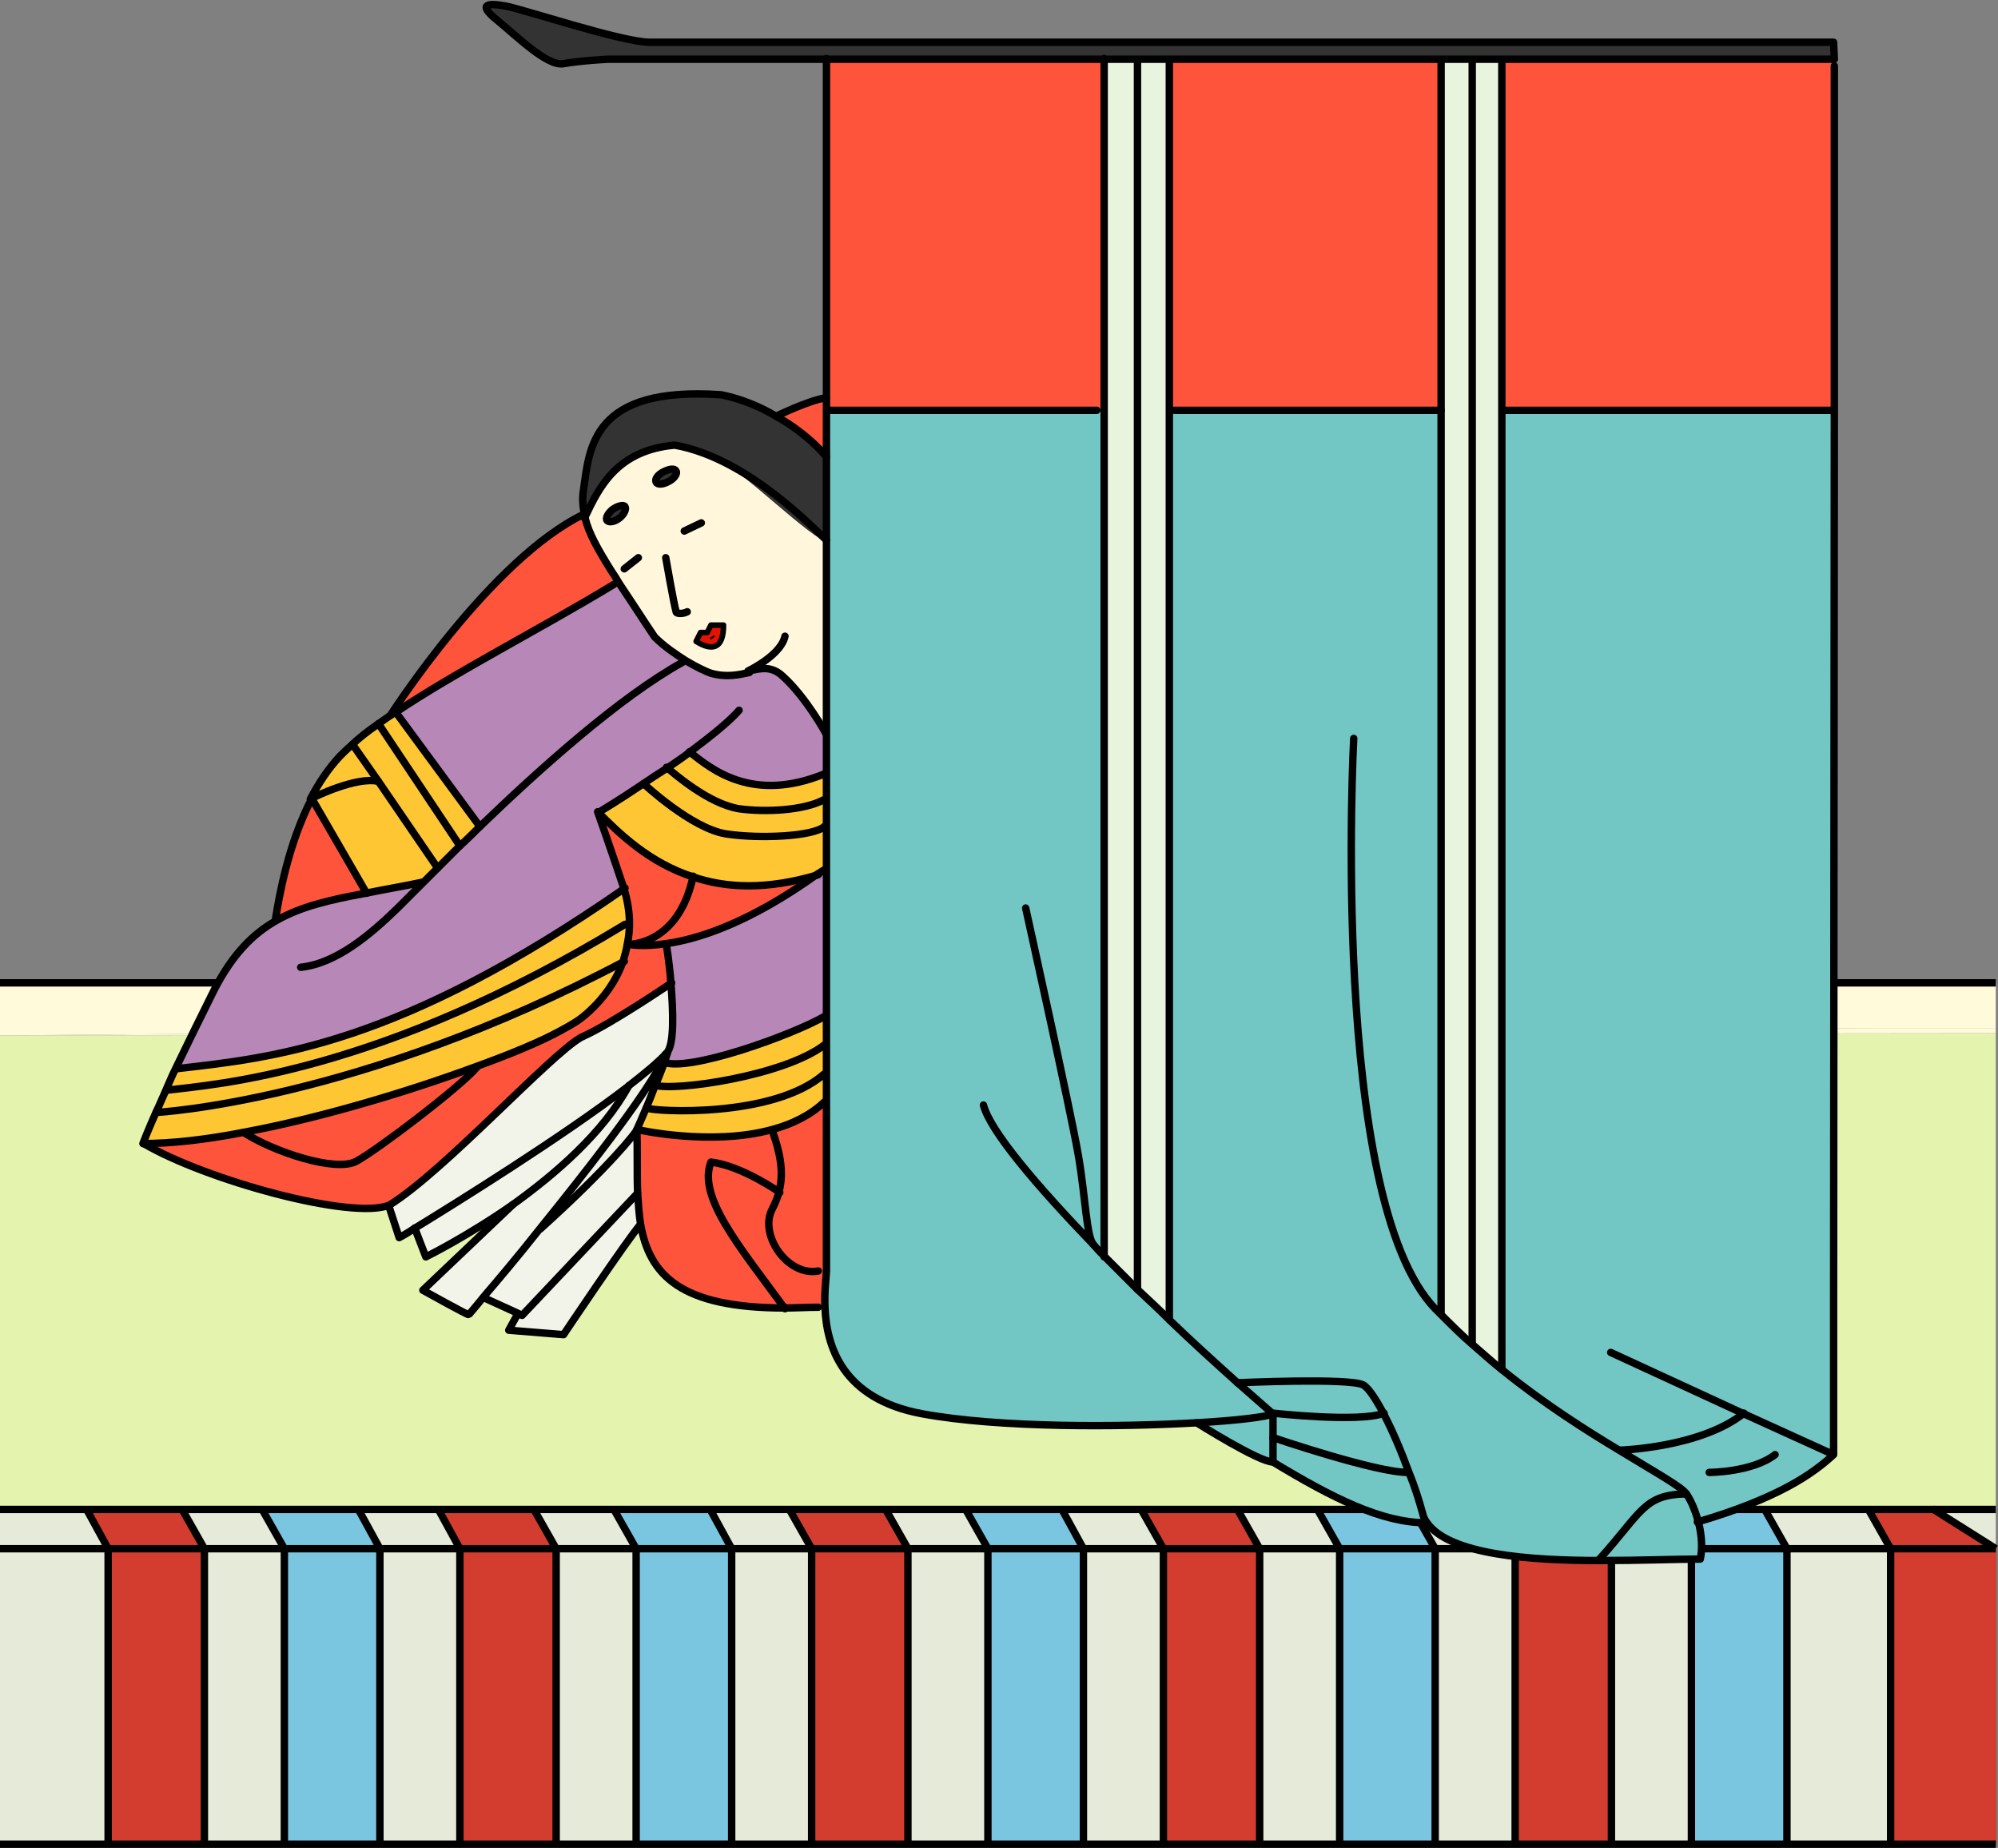 <svg xmlns="http://www.w3.org/2000/svg" xml:space="preserve" id="レイヤー_1" x="0" y="0" style="enable-background:new 0 0 269.8 249.5" version="1.1" viewBox="0 0 269.8 249.5"><rect x="0" y="0" width="269.8" height="249.5" fill="#808080" stroke="none"/><style>.st0{fill:#e5ebd8}.st1{fill:#d33d30}.st3{fill:#fffada}.st4{fill:#7ac6e0}.st5{fill:none;stroke:#000;stroke-miterlimit:10}.st6{fill:#72c7c4}.st7{fill:#f3f4e9}.st8{fill:#ffc634}.st9{fill:#e8f4de}.st10{fill:#ff543c}.st11{fill:#333}.st12{fill:#b787b7}.st14{fill:none;stroke:#000;stroke-linecap:round;stroke-linejoin:round}</style><g id="_レイヤー_3"><path d="M269.5 203.8v5.3l-8.4-5.3zM241.3 209.1h13.9V249h-13.9z" class="st0"/><path d="m252.3 203.8 3 5.3h-14l-3-5.3zM217.6 209.1h10.8V249h-10.8z" class="st0"/><path d="m225.4 203.8 3 5.3h-10.8l-3-5.3zM193.8 209.1h10.8V249h-10.8z" class="st0"/><path d="m201.6 203.8 3 5.3h-10.8l-3-5.3zM170.1 209.1h10.8V249h-10.8z" class="st0"/><path d="m177.9 203.8 3 5.3h-10.8l-3-5.3zM146.3 209.1h10.8V249h-10.8z" class="st0"/><path d="m154.1 203.8 3 5.3h-10.8l-2.9-5.3zM122.6 209.1h10.8V249h-10.8z" class="st0"/><path d="m130.4 203.8 3 5.3h-10.8l-3-5.3zM98.8 209.1h10.8V249H98.8z" class="st0"/><path d="m106.6 203.8 3 5.3H98.8l-2.9-5.3zM75.1 209.1h10.8V249H75.1z" class="st0"/><path d="m82.9 203.8 3 5.3H75.1l-3-5.3zM51.3 209.1h10.8V249H51.3z" class="st0"/><path d="m59.2 203.8 2.9 5.3H51.3l-2.9-5.3zM27.6 209.1h10.8V249H27.6z" class="st0"/><path d="m35.4 203.8 3 5.3H27.6l-3-5.3zM0 209.1h14.6V249H0z" class="st0"/><path d="m11.7 203.8 2.9 5.3H0v-5.3z" class="st0"/><path d="M255.3 209.1h14.3V249h-14.3z" class="st1"/><path d="M269.5 139.5v64.3H0v-64z" style="fill:#e4f4ae"/><path d="M269.5 138.8v.7L0 139.8l36.9-.3 216.9-.7z" class="st3"/><path d="M269.5 132.7v6.1h-15.7l-216.9.7-36.9.3v-7.1z" class="st3"/><path d="M269.5 209.1h-14.2l-3-5.3h8.8z" class="st1"/><path d="M228.4 209.1h13V249h-13z" class="st4"/><path d="m238.3 203.8 3 5.3h-12.9l-3-5.3z" class="st4"/><path d="M204.6 209.1h13V249h-13z" class="st1"/><path d="m214.6 203.8 3 5.3h-13l-3-5.3z" class="st1"/><path d="M180.9 209.1h13V249h-13z" class="st4"/><path d="m190.8 203.8 3 5.3h-12.9l-3-5.3z" class="st4"/><path d="M157.1 209.1h13V249h-13z" class="st1"/><path d="m167.1 203.8 3 5.3h-13l-3-5.3z" class="st1"/><path d="M133.4 209.1h13V249h-13z" class="st4"/><path d="m143.4 203.8 2.9 5.3h-12.9l-3-5.3z" class="st4"/><path d="M109.6 209.1h13V249h-13z" class="st1"/><path d="m119.6 203.8 3 5.3h-13l-3-5.3z" class="st1"/><path d="M85.9 209.1h13V249h-13z" class="st4"/><path d="m95.9 203.8 2.9 5.3H85.9l-3-5.3z" class="st4"/><path d="M62.1 209.1h13V249h-13z" class="st1"/><path d="m72.1 203.8 3 5.3h-13l-2.9-5.3z" class="st1"/><path d="M38.4 209.1h13V249h-13z" class="st4"/><path d="m48.4 203.8 2.9 5.3H38.4l-3-5.3z" class="st4"/><path d="M14.6 209.1h13V249h-13z" class="st1"/><path d="m24.6 203.8 3 5.3h-13l-2.9-5.3z" class="st1"/><path d="M0 203.8h261.1l8.4 5.3M269.5 249H0" class="st5"/><path d="m252.3 203.8 3 5.3V249M238.3 203.8l3 5.3V249M225.4 203.8l3 5.3V249M214.6 203.8l3 5.3V249M201.6 203.8l3 5.3V249M190.8 203.8l3 5.3V249M177.9 203.8l3 5.3V249M167.1 203.8l3 5.3V249M154.1 203.8l3 5.3V249M143.4 203.8l2.9 5.3V249M130.4 203.8l3 5.3V249M119.6 203.8l3 5.3V249M106.6 203.8l3 5.3V249M95.9 203.8l2.9 5.3V249M82.9 203.8l3 5.3V249M72.1 203.8l3 5.3V249M59.2 203.8l2.9 5.3V249M48.4 203.8l2.9 5.3V249M35.4 203.8l3 5.3V249M24.6 203.8l3 5.3V249M11.7 203.8l2.9 5.3V249M269.5 209.1H0M261.1 203.8h8.4M0 132.7h269.5" class="st5"/></g><g id="_レイヤー_2"><path d="m235.5 190.9 12.1 5.6c-2.8 2.6-7.5 5.8-18.4 9.1-.3-1.4-.9-2.8-1.6-3.9-.6-.9-4.1-2.9-9-5.9.1 0 11-.2 16.9-4.9z" class="st6"/><path d="M229.3 205.5c.4 1.7.5 3.4.2 4.8-3 0-8.1.2-13.5.2 5.8-6.4 6-8.8 11.8-8.9.6 1.1 1.1 2.5 1.5 3.9zM192.6 205.5c-6 0-12.6-3.3-20.7-8.2v-3.2s14.1 4.8 18.3 4.7l1.8 5.4c.1.5.3.9.6 1.3z" class="st6"/><path d="M190.2 198.8c-4.2.1-18.3-4.7-18.3-4.7v-3.2s11.7 1.3 15 0c1 2.1 2.2 4.9 3.3 7.9z" class="st6"/><path d="M171.9 194.1v3.2c-2 0-10.3-5.3-10.3-5.3 5.4-.3 9.4-.8 10.3-1.2v3.3z" class="st6"/><path d="M184 186.9c.7.4 1.7 1.9 2.8 4-3.2 1.3-15 0-15 0-1.6-1.4-3.2-2.8-4.9-4.3.1 0 15.3-.8 17.1.3z" class="st6"/><path d="M87.3 149.5c-.6 1.4-1.1 2.6-1.3 3 0 .4-3.8 5.1-13 13.4 6.3-7.8 13.9-17.5 16.5-22.5h.1c-.3.8-.7 1.9-1.2 3-.3 1.1-.7 2.2-1.1 3.1z" class="st7"/><path d="M84.3 129.7c-.9 2.7-2.7 5.4-5.5 7.7-.6.5-1.6 1.1-2.9 1.8-2.7 1.4-6.8 3.1-11.5 4.9-9.2 3.4-21.2 6.9-31.5 8.9-5.1 1-9.8 1.5-13.5 1.5 0 0 .6-1.6 1.8-4.3 0 0 27.3-1.4 63.1-20.5z" class="st8"/><path d="M22.5 147.2c6.5-.8 28.7-2.2 61.9-22.4h.8c0 .9-.1 1.9-.3 2.8-.1.7-.3 1.4-.5 2.1-35.9 19.1-63.2 20.4-63.2 20.4.3-.8.8-1.8 1.3-2.9z" class="st8"/><path d="M84.3 124.8C51.1 145 29 146.5 22.5 147.2c.4-.9.9-1.9 1.3-2.9 13.1-1.5 30-3.1 60.6-24.4.5 1.6.8 3.2.8 4.9h-.9z" class="st8"/><path d="M153.6 8.4v165.7l-4.4-4.4V8h4.4v.4zM153.6 174.1V8h4.3v170.3c-1.5-1.4-2.9-2.8-4.3-4.2z" class="st9"/><path d="M153.6 174.1c1.4 1.4 2.9 2.8 4.3 4.1 3.1 2.9 6.1 5.7 9.1 8.4 1.7 1.5 3.3 2.9 4.9 4.3-.9.4-4.9.9-10.3 1.2-10.5.6-26.6.7-37-1.2-10.9-2-12.9-9.3-13.2-14.4-.1-2.3.2-4.1.2-4.9V55.4h37.6v114.3l4.4 4.4z" class="st6"/><path d="M247.7 8v47.4h-44.9V8z" class="st10"/><path d="M235.5 190.9c-5.9 4.7-16.8 5-16.8 5-4.5-2.7-10.1-6.4-15.9-10.9V55.4h44.9v141.1l-12.2-5.6z" class="st6"/><path d="M194.6 177.5c1.4 1.4 2.7 2.7 4.1 3.9 1.4 1.2 2.7 2.4 4.1 3.5 5.7 4.6 11.4 8.2 15.9 10.9 4.9 3 8.4 4.9 9 5.9-5.8.1-6 2.5-11.8 8.9-9.6 0-20.4-.8-23.4-5.1-.3-.4-.5-.8-.6-1.3-.5-1.8-1.1-3.7-1.8-5.4-1.1-3-2.3-5.8-3.4-7.9-1.1-2.1-2.1-3.6-2.8-4-1.8-1-17-.3-17-.3-3-2.7-6.1-5.5-9.1-8.4V55.4h36.7v122.1z" class="st6"/><path d="M202.8 55.4v129.5c-1.4-1.1-2.7-2.2-4.1-3.5l.1-.1V8h4.1v47.4z" class="st9"/><path d="M198.8 8.4v172.9l-.1.1c-1.4-1.2-2.8-2.5-4.1-3.9V8h4.2v.4z" class="st9"/><path d="M194.6 8.4v47h-36.7V8h36.7zM111.6 55.4V8h37.6v47.4h-37.6z" class="st10"/><path d="M111.6 141.1v3.9h-.2c-6.8 6-23 5.1-24 4.6h-.1c.4-.9.8-2 1.2-3 2.5.9 17.4-1.2 22.9-5.4 0-.1.2-.1.2-.1zM111.6 111.5v6h-.4l-.8.5c-6.9 2.2-12.4 1.8-16.9.3-5.8-1.9-9.8-5.8-12.8-8.7 0 0 2.7-1.7 6.1-3.9 0 0 6.5 6.1 11.2 6.8s11.8.3 13.2-1h.4z" class="st8"/><path d="M111.6 108v3.5h-.3c-1.4 1.3-8.6 1.7-13.2 1s-11.2-6.8-11.2-6.8c1-.7 2.1-1.4 3.2-2.1 1 .8 5.5 4.9 9.8 5.6 3.7.5 8.8.2 11.4-1.2h.3z" class="st8"/><path d="M111.6 104.5v3.5h-.3c-2.6 1.4-7.8 1.7-11.4 1.2-4.3-.7-8.8-4.7-9.8-5.6 1-.7 2.1-1.4 3.1-2.2 3.1 2.5 8.6 6.9 18.2 3 0 .1.2.1.2.1z" class="st8"/><path d="M111.7 62.1v11.4c-1.7 0-7.7-5.1-14.2-10.7 0 0-2.1-1.6-7-2.3-1.3.8-7.4.3-11.3 9.8 0-.2-.1-.3-.1-.5-.2-1.1-.2-2.2-.1-3.3.8-5.6 1-14 18.6-12.8 2.9.7 5.4 1.7 7.4 2.9 4.4 2.5 6.7 5.5 6.7 5.5z" class="st11"/><path d="M104.8 56.2s4.5-2.2 6.8-2.5v8s-2.4-3-6.8-5.5zM111.6 171.6c0 .7-.3 2.6-.2 4.9h-.9c-1.6.1-3.1.1-4.5.1-6.3-8.6-11.8-15.1-10-19.8 4.2.5 9.3 4.1 9.3 4.1-.2.8-.5 1.5-.9 2.3-1.9 3.5 2.1 9.2 6.2 8.4h1z" class="st10"/><path d="M106 176.7c-14.3 0-18.4-4.5-19.6-11.3-.2-1.3-.3-2.7-.4-4.2-.1-2.7 0-5.6-.1-8.6 0 0 10 2.3 18.3 0l.1.2c1 2.8 1.6 5.5.9 8.2 0 0-5.1-3.6-9.3-4.1-1.7 4.7 3.8 11.2 10.1 19.8z" class="st10"/><path d="M105.3 160.9c.7-2.7.1-5.4-.9-8.2l-.1-.2c2.6-.7 5.1-1.9 7-3.7h.3v22.8h-1.1c-4 .8-8.1-4.9-6.2-8.4.5-.8.8-1.5 1-2.3zM93.6 118.4c4.4 1.5 9.9 1.8 16.9-.3-9.2 6.6-16.1 8.8-20.4 9.4-3.3.5-5.1.1-5.1.1s6.6.2 8.6-9.2z" class="st10"/><path d="m92.2 89.4.2-.3c1.5.9 2.8 1.5 3.4 1.7 2.1.6 3.8.2 5.2-.1h.1c1.7-.4 3.1-.7 4.6.7 3.2 2.9 5.8 7.7 5.8 7.7h.1v5.5h-.2c-9.6 3.9-15.2-.5-18.2-3-1 .7-2 1.4-3.1 2.2-1.1.7-2.1 1.4-3.2 2.1-3.4 2.2-6.1 3.9-6.1 3.9.1.3 1.7 4.5 3.5 10.2-30.5 21.4-47.5 22.9-60.6 24.4 1.5-3.2 3.2-6.9 5.3-10.8 2.4-4.6 5-7.4 8.3-9.2 3.3-1.9 7.2-2.8 12.1-3.7 2.3-.4 4.8-.9 7.7-1.5v.1l2-2 3-3c.9-.8 1.8-1.7 2.7-2.6 8.1-7.9 18.9-17.7 27.4-22.3z" class="st12"/><path d="m92.4 89.1-.2.3c-8.5 4.7-19.3 14.4-27.4 22.2L53.4 96.1c8-5.4 19.6-11.2 29.5-17.3l.7-.1c1 1.5 2.2 3.3 3.5 5.3l1.2 1.8c1.3 1.4 2.8 2.4 4.1 3.3z" class="st12"/><path d="M89.6 143.5c3.3 1.4 17.3-3.6 21.8-6.2h.1v3.9h-.2c-5.6 4.2-20.4 6.3-23 5.4.6-1.2 1-2.3 1.3-3.1z" class="st8"/><path d="M90.7 132.7c.3 3.7.5 8.3-.6 9.4-1.2 1.2-3 2.8-5.1 4.4-8.7 6.7-23.5 15.9-28.9 19.2-1.3.8-2 1.2-2 1.2l-1.4-4.3c7.4-4.6 21.5-20.1 25.8-22.6.1-.1.3-.1.4-.2 3.6-1.5 11.7-7.1 11.8-7.1z" class="st7"/><path d="M89.6 63.7c.7-.4 1.5-.5 1.7-.1.2.3-.2 1-1 1.4-.7.4-1.5.5-1.7.1s.3-1 1-1.4z" class="st11"/><path d="M90.1 142.2c1.1-1.1.9-5.7.6-9.4-.2-2.8-.6-5.1-.6-5.1v-.1c4.3-.7 11.2-2.9 20.4-9.4l.8-.5h.4v19.7h-.1c-4.5 2.6-18.5 7.7-21.8 6.2.2-.6.4-1 .4-1.2l-.1-.2z" class="st12"/><path d="M87.6 5.6h160V8H82s-3.8.2-5.9.6c-2.2.4-6.3-3.7-9-5.9S65.9.4 68.2.8s15.5 4.7 19.4 4.8z" class="st11"/><path d="M87.3 149.6c1 .5 17.2 1.4 24-4.6h.2v3.9h-.3c-1.9 1.8-4.4 3-7 3.7-8.3 2.2-18.3 0-18.3 0 .3-.5.8-1.7 1.4-3z" class="st8"/><path d="m86.1 161.1-15.6 16.4-.6-.3-4.5-2.1c1.8-2.1 4.6-5.4 7.6-9.2 9.2-8.3 13-13.1 13-13.4 0 3 0 6 .1 8.6z" class="st7"/><path d="M84.9 146.6c2.2-1.7 4-3.2 5.1-4.4v.1c-.1.3-.3.7-.5 1.1-2.6 5-10.2 14.7-16.5 22.5-3.1 3.8-5.9 7.1-7.6 9.2-1.2 1.5-2 2.3-2 2.4-.1.1-6.2-3.3-6.2-3.3l12.2-11.6c5.6-4 12-9.6 15.5-16z" class="st7"/><path d="M84.9 127.6c.2-.9.3-1.9.3-2.8 0-1.7-.3-3.3-.8-4.9-1.9-5.7-3.4-9.9-3.5-10.2 2.9 2.9 6.9 6.8 12.8 8.7-2.1 9.4-8.8 9.2-8.8 9.2z" class="st10"/><path d="M84.4 68.4c.2.3-.1 1-.7 1.5s-1.4.7-1.7.4c-.3-.3.1-1 .7-1.5.7-.5 1.5-.7 1.7-.4z" class="st11"/><path d="M84.9 146.6c-3.5 6.4-9.9 11.9-15.6 16-6.3 4.5-11.8 7.1-11.8 7.1l-1.5-3.9c5.4-3.3 20.2-12.5 28.9-19.2z" class="st7"/><path d="M97.3 62.3c-2.9-1.1-1.2-1.4-6.2-2.1C87.6 58.9 80 65 79 69.9c.5 2.1 1.6 4.2 3.5 7.1.4.6.8 1.2 1.2 1.9 1 1.5 2.2 3.3 3.5 5.3.4.6.7 1.2 1.1 1.8 1.4 1.3 2.8 2.3 4.2 3.1 1.5.9 2.8 1.5 3.4 1.7 2.1.6 3.8.2 5.2-.1h.1c1.7-.4 3.1-.7 4.6.7 3.1 2.9 5.8 7.7 5.8 7.7h.1v-26c-1.8 0-11.6-9.7-14.4-10.8zM82 70.4c-.3-.3.1-1 .7-1.5.7-.5 1.4-.7 1.7-.4.2.3-.1 1-.7 1.5-.7.5-1.4.7-1.7.4zm8.4-5.4c-.7.4-1.5.5-1.7.1-.2-.4.2-1 1-1.4s1.5-.5 1.7-.1c.1.3-.3.9-1 1.4zm3.9 21.5.5-1h.7l.4-.8h1.4c.1 2.7-1.3 2.9-3 1.8z" style="fill:#fff6dc"/><path d="M78.8 137.4c2.8-2.3 4.6-5 5.5-7.7.2-.7.4-1.4.5-2.1h.1s1.8.4 5.1-.1v.1s.3 2.3.6 5.1c0 0-8.2 5.5-11.9 7.2-.1.1-.2.1-.4.2l-2.5-.9c1.4-.6 2.4-1.3 3-1.8zM52.7 96.6s13.6-21.2 26.2-27.2c0 .2.1.3.1.5.5 2.1 1.7 4.2 3.5 7.1.4.6.8 1.2 1.2 1.9l-.7.1c-9.9 6-21.5 11.9-29.5 17.3-.3 0-.6.1-.8.3z" class="st10"/><path d="m69.8 177.6.1-.3.6.3 15.6-16.4c.1 1.5.2 2.9.4 4.2-1.9 2.1-10.4 14.9-10.4 14.9l-7.4-.6 1.1-2.1z" class="st7"/><path d="m53.4 96.1 11.4 15.4c-.9.9-1.8 1.8-2.7 2.6l-11-16.5c.5-.4 1.1-.8 1.7-1.2.2 0 .4-.1.6-.3zM51.1 97.7l11 16.5-3 3-8-11.7-3.5-5c1-.9 2.2-1.8 3.5-2.8z" class="st8"/><path d="m59.1 117.2-2 2v-.1c-2.8.6-5.3 1-7.7 1.5L42 107.8c.3-.2 6.1-3 9-2.3.1 0 8.1 11.7 8.1 11.7z" class="st8"/><path d="M64.4 144.1c-2.3 2.7-13.5 11.2-16.3 12.7s-11.2-1.2-15.2-3.9c10.3-1.9 22.3-5.4 31.5-8.8z" class="st10"/><path d="m47.6 100.5 3.5 5c-2.9-.6-8.7 2.2-9 2.3 1.1-2.1 2.4-4.1 4-5.8.4-.5 1-1 1.5-1.5z" class="st8"/><path d="M37.2 124.1c.5-3.1 1.7-10.1 4.9-16.3l7.4 12.8c-4.9.9-8.9 1.8-12.1 3.7l-.2-.2zM19.4 154.4c3.7 0 8.4-.5 13.5-1.5 4 2.6 12.4 5.4 15.2 3.9s14-10 16.3-12.7c4.7-1.7 8.8-3.4 11.5-4.9l2.5.9c-4.3 2.5-18.4 18-25.8 22.6-5 2.1-24.9-3.3-33.2-8.3z" class="st10"/><path d="M101.1 90.6c1.7-.4 3.1-.7 4.6.7 3.2 2.9 5.8 7.7 5.8 7.7" class="st14"/><path d="M111.6 61.7s-2.3-3-6.8-5.5c-2-1.2-4.5-2.3-7.4-2.9-17.5-1.2-17.8 7.2-18.6 12.8-.2 1.2-.1 2.2.1 3.3 0 .2.1.3.1.5.5 2.1 1.7 4.2 3.5 7.1.4.6.8 1.2 1.2 1.9 1 1.5 2.2 3.3 3.5 5.3l1.2 1.8c1.3 1.3 2.8 2.3 4.2 3.2 1.5.9 2.8 1.5 3.4 1.7 2.1.6 3.8.2 5.2-.1" class="st14"/><path d="M78.9 69.9s.1 0 .1-.1c1.9-4 4.3-9 12.1-9.7 10.3 1.8 19.7 12.3 20.5 12.8M84.3 76.8l1.9-1.5M92.4 71.7l2.3-1.1M89.9 75.3s1.1 6.3 1.4 7.3c0 .3 1 .3 1.5 0" class="st14"/><path d="M97.7 84.4H96l-.5 1h-.9l-.6 1.2c2.1 1.3 3.7 1.1 3.7-2.2z" style="fill:#e61300;stroke:#000;stroke-width:.75;stroke-linecap:round;stroke-linejoin:round"/><path d="m96 86.2.4-.3" style="fill:none;stroke:#000;stroke-width:.25;stroke-linecap:round;stroke-linejoin:round"/><path d="M42.1 107.8c-3.2 6.2-4.4 13.2-4.9 16.3M82.9 78.9c-9.9 6-21.5 11.9-29.5 17.3-.2.1-.5.3-.7.4-.6.4-1.1.8-1.7 1.2-1.3.9-2.5 1.8-3.5 2.8-.6.5-1.1 1-1.6 1.5-1.6 1.7-2.9 3.7-4 5.8M92.2 89.4c-8.5 4.7-19.3 14.4-27.4 22.2-.9.9-1.8 1.8-2.7 2.6l-3 3-2 2-3.4 3.4c-3.7 3.6-8.3 7.5-13.1 8M80.8 109.7s2.7-1.6 6.1-3.9c1-.7 2.1-1.4 3.2-2.1 1-.7 2.1-1.4 3.1-2.2 2.8-2.1 5.3-4.1 6.6-5.6" class="st14"/><path d="M57.1 119.1c-2.8.6-5.3 1-7.7 1.5-4.9.9-8.8 1.8-12.1 3.7-3.2 1.8-5.9 4.6-8.3 9.2-2 4-3.8 7.7-5.3 10.8-.5 1-.9 2-1.3 2.9-.5 1.1-.9 2.1-1.3 2.9-1.2 2.7-1.8 4.3-1.8 4.3 3.7 0 8.4-.5 13.5-1.5 10.3-1.9 22.3-5.5 31.5-8.9 4.7-1.7 8.8-3.4 11.5-4.9 1.3-.7 2.3-1.3 2.9-1.8 2.8-2.3 4.6-5 5.5-7.7.2-.7.4-1.4.5-2.1.2-.9.3-1.9.3-2.8 0-1.7-.3-3.3-.8-4.9-1.9-5.7-3.4-9.9-3.5-10.2" class="st14"/><path d="M19.4 154.4c8.3 4.9 28.2 10.4 33.2 8.3 7.4-4.6 21.5-20.1 25.8-22.6.1-.1.3-.1.4-.2 3.8-1.7 11.9-7.2 11.9-7.2M111.2 117.5l-.8.5c-9.2 6.6-16.1 8.8-20.4 9.4-3.3.5-5.1.1-5.1.1s6.7.2 8.7-9.2" class="st14"/><path d="M84.9 146.6c2.2-1.7 4-3.2 5.1-4.4 1.1-1.1.9-5.7.6-9.4-.2-2.8-.6-5.1-.6-5.1M52.5 162.8l1.4 4.3s.8-.4 2-1.2c5.4-3.3 20.2-12.5 28.9-19.2" class="st14"/><path d="m56 165.8 1.5 3.9s5.5-2.7 11.8-7.1c5.7-4.1 12.1-9.6 15.6-16 0 0 0 0 0 0M65.3 175.2l4.6 2.1.6.3 15.6-16.5" class="st14"/><path d="M73 165.9c9.2-8.3 13-13.1 13-13.4.1 3 0 5.9.1 8.6.1 1.5.2 2.9.4 4.2 1.2 6.8 5.3 11.3 19.5 11.3 1.4 0 2.9-.1 4.5-.1" class="st14"/><path d="m69.8 177.6-1.1 2 7.4.6s8.5-12.7 10.4-14.9M111.6 7.9v163.7c0 .7-.3 2.6-.2 4.9.2 5.1 2.2 12.4 13.2 14.4 10.4 1.9 26.5 1.8 37 1.2 5.4-.3 9.4-.8 10.3-1.2-1.6-1.4-3.2-2.8-4.9-4.3-3-2.7-6.1-5.5-9.1-8.4-1.4-1.4-2.9-2.8-4.3-4.1l-4.4-4.4c-.5-.5-1-1-1.4-1.5-7.9-8.2-14.1-15.5-15-19" class="st14"/><path d="M138.5 122.6s6.1 27.5 7.1 33.3c1 5.8 1.1 11.2 2.1 12.2M247.7 8H82s-3.8.2-5.9.6c-2.2.4-6.3-3.7-9-5.9S65.9.4 68.2.8s15.5 4.8 19.4 4.9h160l.1 2.3h0zM153.6 8.4v165.7h0M157.9 178.2V8M149.1 7.9v161.8M194.6 8.4v169.1M182.8 99.7s-3.3 62.2 11 77l.9.9c1.4 1.4 2.7 2.7 4.1 3.9 1.4 1.2 2.7 2.4 4.1 3.5 5.7 4.6 11.4 8.2 15.9 10.9 4.9 3 8.4 4.9 9 5.9.7 1.1 1.2 2.4 1.6 3.9.4 1.7.5 3.4.2 4.8-3 0-8.1.2-13.5.2-9.6 0-20.4-.8-23.4-5.1-.3-.4-.5-.8-.6-1.3-.5-1.8-1.1-3.7-1.8-5.4-1.1-3-2.3-5.8-3.4-7.9-1.1-2.1-2.1-3.6-2.8-4-1.8-1-17-.3-17-.3" class="st14"/><path d="M161.6 192.1s8.4 5.3 10.3 5.3c8.1 4.9 14.7 8.2 20.7 8.2" class="st14"/><path d="M171.9 197.3v-6.5s11.7 1.3 15 0" class="st14"/><path d="M171.9 194.1s14.1 4.8 18.3 4.7M215.9 210.6c5.8-6.4 6-8.8 11.8-8.9M198.8 8.4v173M202.8 184.9V8.5M217.5 182.6l18 8.3 12.1 5.5v-19.7l.1-121.3V8.9M112 55.4h36.1M158.6 55.4h36M202.8 55.4h44.8M229.2 205.5h0c10.9-3.2 15.6-6.5 18.4-9.1" class="st14"/><path d="M218.7 195.8s10.9-.3 16.8-5M230.8 198.8s5.8 0 8.9-2.4M101 90.6s0 0 0 0c.6-.3 4.5-2.3 5-4.7M80.8 109.7h0c2.9 2.9 6.9 6.8 12.8 8.7 4.4 1.5 9.9 1.8 16.9-.3M86.9 105.8s6.5 6.1 11.2 6.8 11.8.3 13.2-1" class="st14"/><path d="M90 103.6s0 .1 0 0c1 .8 5.6 4.9 9.8 5.6 3.7.5 8.8.2 11.4-1.2" class="st14"/><path d="M93.1 101.5c3.1 2.5 8.6 6.9 18.2 3M23.8 144.3c13.1-1.5 30-3.1 60.6-24.4" class="st14"/><path d="M22.5 147.2c6.5-.8 28.7-2.2 61.9-22.4" class="st14"/><path d="M21.1 150.2s27.3-1.4 63.2-20.4M52.7 96.6s13.6-21.2 26.2-27.2M89.5 143.4h.1c3.3 1.4 17.3-3.6 21.8-6.2M88.3 146.4s.1 0 .1.1c2.5.9 17.4-1.2 22.9-5.4M87.3 149.6c1 .5 17.2 1.4 24-4.6" class="st14"/><path d="M90.1 142.2v.1c-.1.2-.2.6-.4 1.2-.3.8-.7 1.9-1.2 3-.4 1-.8 2.1-1.2 3-.6 1.4-1.1 2.6-1.3 3 0 0 10 2.3 18.3 0 2.6-.7 5.1-1.9 7-3.7M69.3 162.6l-12.2 11.6s6.1 3.4 6.2 3.3c0 0 .8-.9 2-2.4 1.8-2.1 4.6-5.4 7.6-9.2 6.3-7.8 13.9-17.5 16.5-22.5.2-.4.4-.8.5-1.1M106 176.7c-6.3-8.6-11.8-15.1-10-19.8 4.2.5 9.3 4.1 9.3 4.1" class="st14"/><path d="M104.3 152.7c1 2.8 1.6 5.5.9 8.2-.2.8-.5 1.5-.9 2.3-1.9 3.5 2.1 9.2 6.2 8.4M32.9 152.9c4 2.6 12.4 5.4 15.2 3.9s14-10 16.3-12.7M49.5 120.6l-7.4-12.8h0c.3-.2 6.1-3 9-2.3M53.4 96.1l11.4 15.5" class="st14"/><path d="m47.6 100.5 3.5 5 8 11.7M51.1 97.7l11 16.5M91.3 63.6c.2.3-.2 1-1 1.4-.7.4-1.5.5-1.7.1s.2-1 1-1.4 1.5-.5 1.7-.1zM84.4 68.4c.2.3-.1 1-.7 1.5s-1.4.7-1.7.4c-.3-.3.1-1 .7-1.5.7-.5 1.5-.7 1.7-.4zM104.8 56.2s4.5-2.2 6.8-2.5" class="st14"/></g></svg>